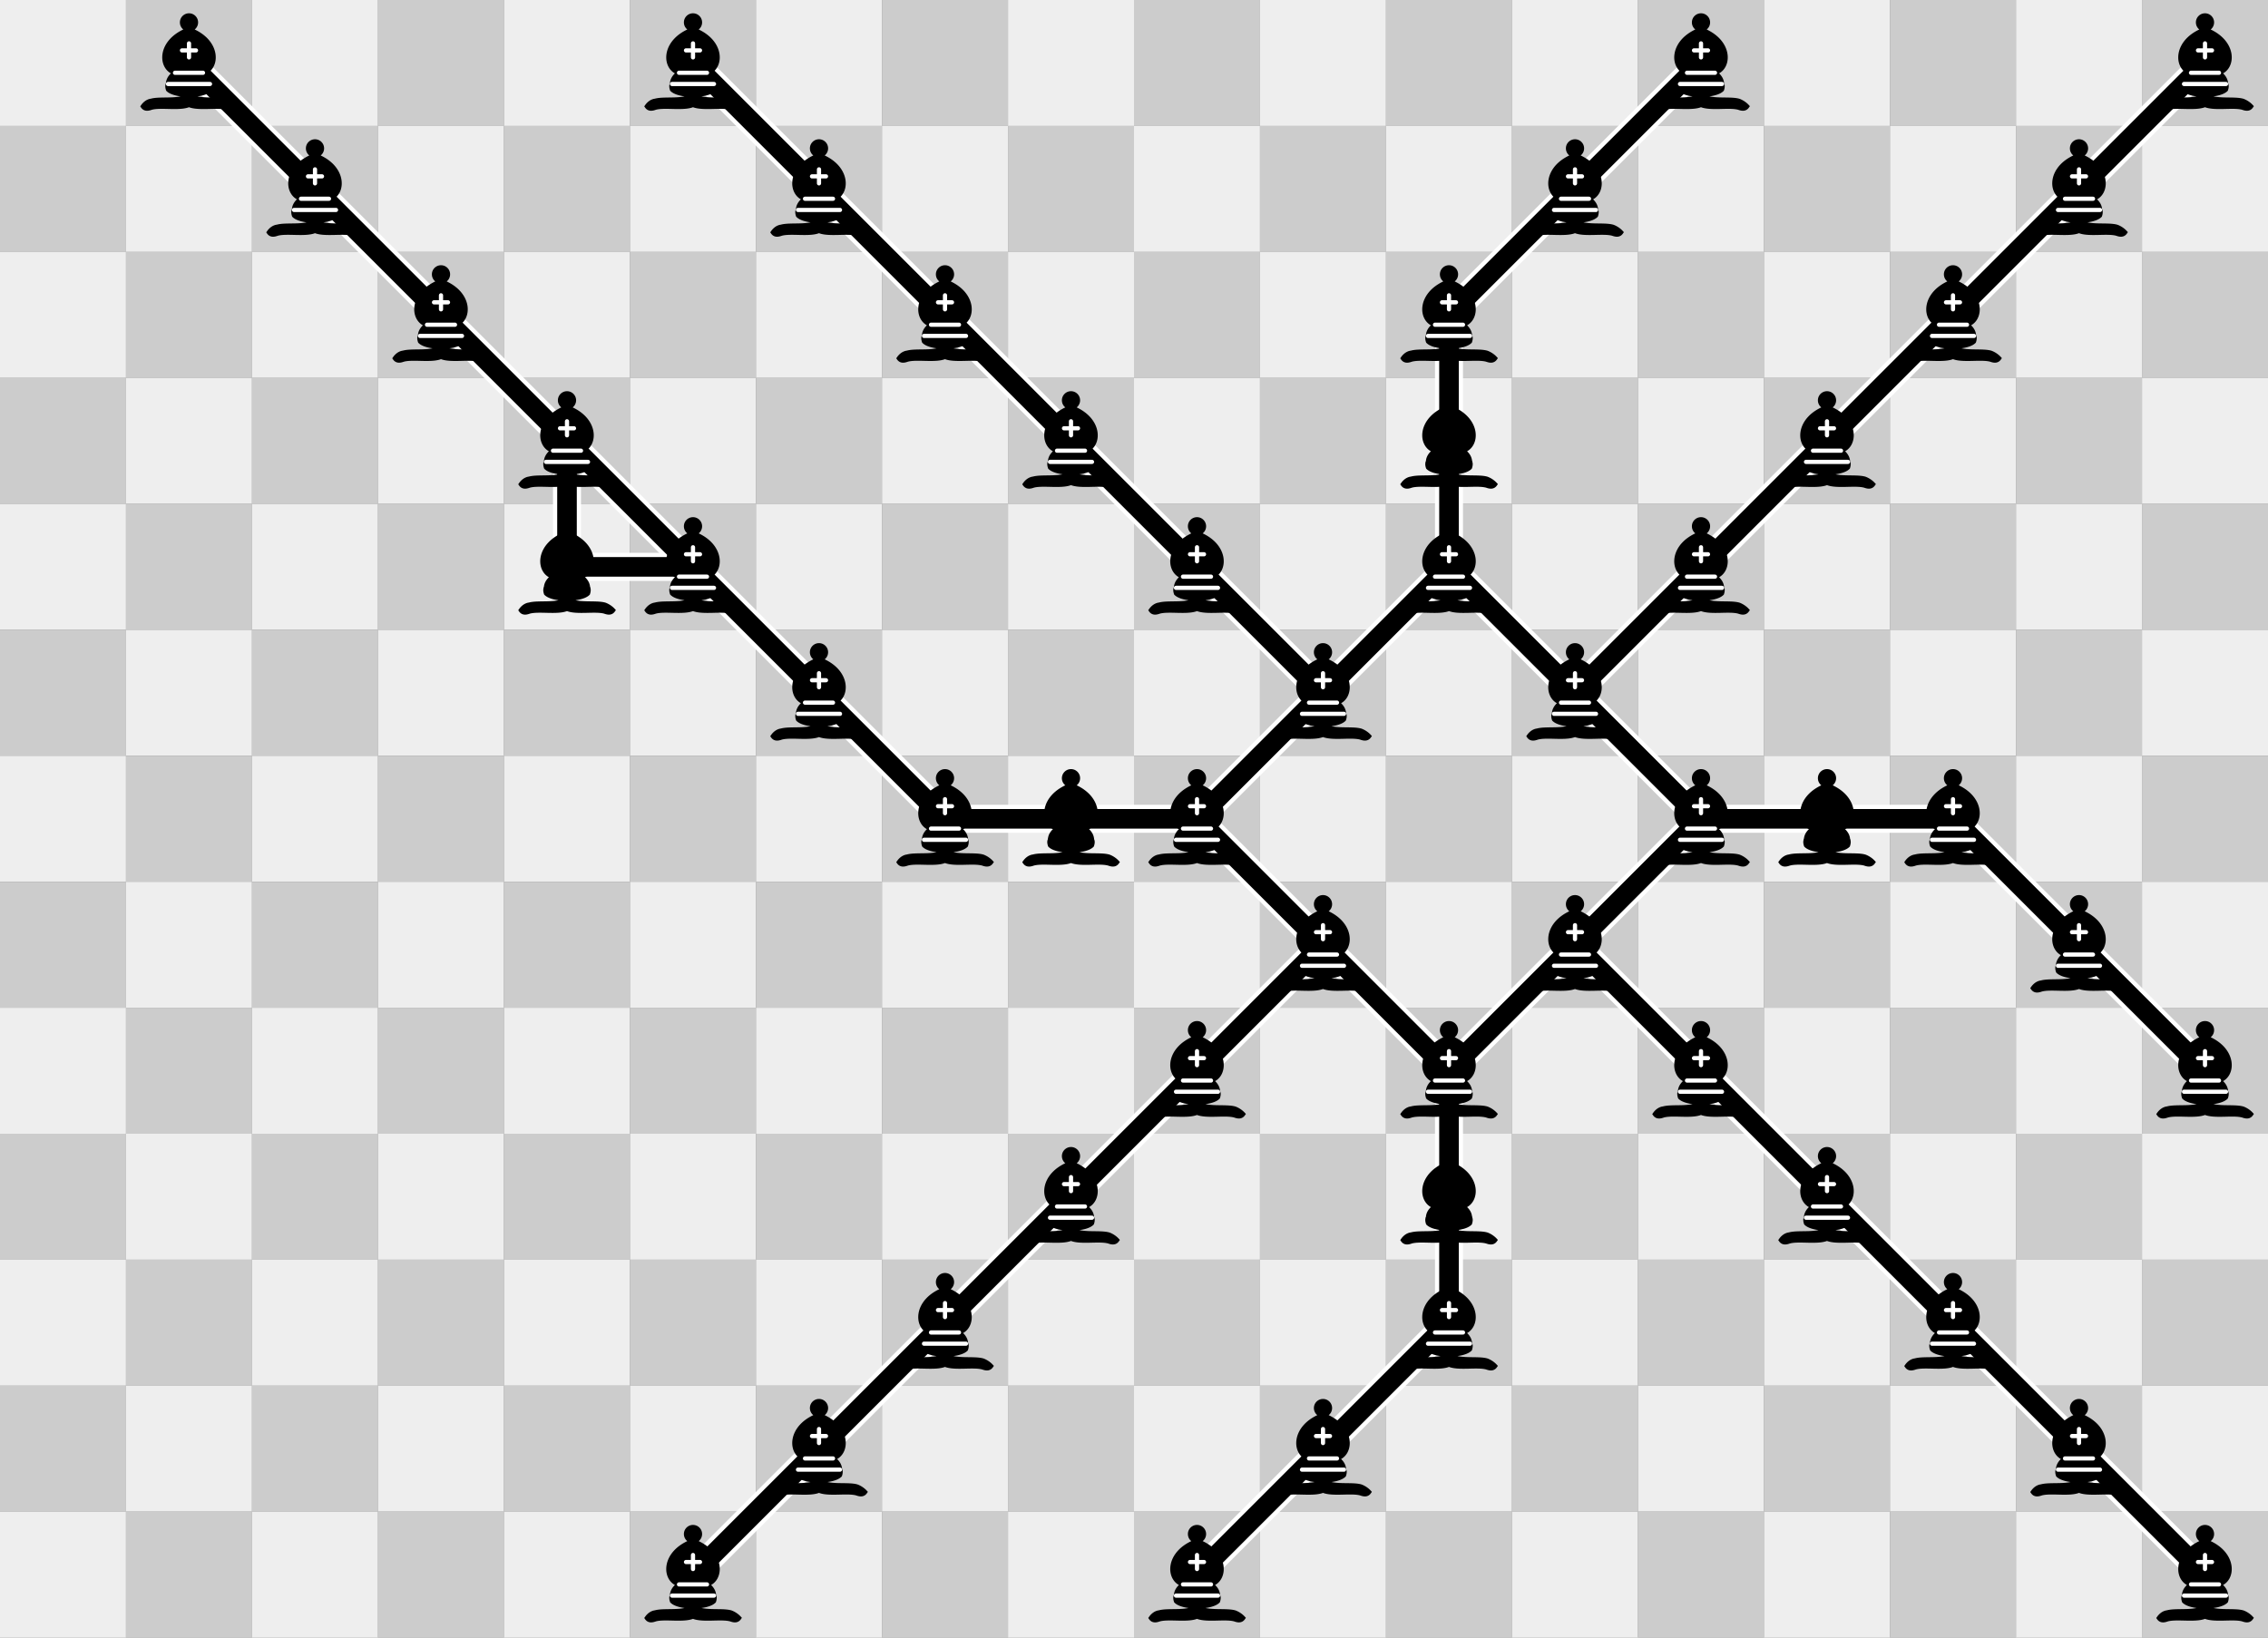 <?xml version="1.0" encoding="UTF-8" standalone="no"?>
<!DOCTYPE svg PUBLIC "-//W3C//DTD SVG 1.1//EN" "http://www.w3.org/Graphics/SVG/1.1/DTD/svg11.dtd">
<svg xmlns:xlink="http://www.w3.org/1999/xlink" version="1.1" viewBox="0 0 810 585" width="810" height="585" xmlns="http://www.w3.org/2000/svg">
  <rect x="0" y="0" width="810" height="585" fill="#808080" stroke="none"/>
  <symbol id="_20" width="45" height="45" overflow="visible">
    <rect width="45" height="45" fill="#eee"/>
  </symbol>
  <symbol id="B" width="45" height="45" overflow="visible">
    <rect width="45" height="45" fill="#ccc"/>
  </symbol>
  <symbol id="B_v1" width="45" height="45" overflow="visible">
    <line x1="22.5" y1="22.5" x2="67.5" y2="67.5" stroke="white" stroke-width="10" stroke-linecap="round"/>
  </symbol>
  <symbol id="B_v2" width="45" height="45" overflow="visible">
    <line x1="22.5" y1="22.5" x2="67.5" y2="67.5" stroke="hsl(286,65%,60%)" stroke-width="7" stroke-linecap="round"/>
  </symbol>
  <symbol id="B_v3" width="45" height="45" overflow="visible">
    <g fill-rule="evenodd" stroke-width="1.5" stroke-linecap="round" stroke-linejoin="miter" stroke-miterlimit="4">
      <path fill="#000" stroke="#000" stroke-linecap="butt" d="M 9,36 C 12.39,35.03 19.11,36.43 22.5,34 C 25.89,36.43 32.61,35.03 36,36 C 36,36 37.65,36.54 39,38 C 38.32,38.97 37.35,38.99 36,38.5 C 32.61,37.53 25.89,38.96 22.5,37.5 C 19.11,38.96 12.39,37.53 9,38.5 C 7.646,38.99 6.677,38.97 6,38 C 7.354,36.06 9,36 9,36 z M 15,32 C 17.5,34.5 27.5,34.5 30,32 C 30.5,30.5 30,30 30,30 C 30,27.5 27.5,26 27.5,26 C 33,24.5 33.5,14.5 22.5,10.5 C 11.5,14.5 12,24.5 17.5,26 C 17.5,26 15,27.5 15,30 C 15,30 14.5,30.5 15,32 z M 25 8 A 2.5 2.5 0 1 1  20,8 A 2.5 2.5 0 1 1  25 8 z"/>
      <path d="M 17.5,26 L 27.5,26 M 15,30 L 30,30 M 22.5,15.5 L 22.5,20.5 M 20,18 L 25,18" fill="none" stroke="#fff" stroke-linejoin="miter"/>
    </g>
  </symbol>
  <symbol id="B_v4" width="45" height="45" overflow="visible">
    <line x1="22.5" y1="22.5" x2="-22.5" y2="67.5" stroke="white" stroke-width="10" stroke-linecap="round"/>
  </symbol>
  <symbol id="B_v5" width="45" height="45" overflow="visible">
    <line x1="22.5" y1="22.5" x2="-22.5" y2="67.5" stroke="hsl(286,65%,60%)" stroke-width="7" stroke-linecap="round"/>
  </symbol>
  <symbol id="B_v6" width="45" height="45" overflow="visible">
    <line x1="22.5" y1="22.5" x2="22.5" y2="67.5" stroke="white" stroke-width="10" stroke-linecap="round"/>
  </symbol>
  <symbol id="B_v7" width="45" height="45" overflow="visible">
    <line x1="22.5" y1="22.5" x2="22.5" y2="67.5" stroke="hsl(286,65%,60%)" stroke-width="7" stroke-linecap="round"/>
  </symbol>
  <symbol id="B_v8" width="45" height="45" overflow="visible">
    <line x1="22.5" y1="22.5" x2="22.5" y2="67.5" stroke="white" stroke-width="10" stroke-linecap="round"/>
    <line x1="22.5" y1="22.5" x2="67.5" y2="67.5" stroke="white" stroke-width="10" stroke-linecap="round"/>
  </symbol>
  <symbol id="B_v9" width="45" height="45" overflow="visible">
    <line x1="22.5" y1="22.5" x2="22.5" y2="67.5" stroke="hsl(286,65%,60%)" stroke-width="7" stroke-linecap="round"/>
    <line x1="22.5" y1="22.5" x2="67.5" y2="67.5" stroke="hsl(286,65%,60%)" stroke-width="7" stroke-linecap="round"/>
  </symbol>
  <symbol id="b" width="45" height="45" overflow="visible">
    <g fill-rule="evenodd" stroke-width="1.5" stroke-linecap="round" stroke-linejoin="miter" stroke-miterlimit="4">
      <path fill="hsl(99,66%,40%)" stroke="#000" stroke-linecap="butt" d="M 9,36 C 12.39,35.03 19.11,36.43 22.5,34 C 25.89,36.43 32.61,35.03 36,36 C 36,36 37.65,36.54 39,38 C 38.32,38.97 37.35,38.99 36,38.5 C 32.61,37.53 25.89,38.96 22.5,37.5 C 19.11,38.96 12.39,37.53 9,38.5 C 7.646,38.99 6.677,38.97 6,38 C 7.354,36.06 9,36 9,36 z M 15,32 C 17.5,34.5 27.5,34.5 30,32 C 30.5,30.5 30,30 30,30 C 30,27.5 27.5,26 27.5,26 C 33,24.5 33.5,14.5 22.5,10.5 C 11.5,14.5 12,24.5 17.5,26 C 17.5,26 15,27.5 15,30 C 15,30 14.5,30.5 15,32 z M 25 8 A 2.5 2.5 0 1 1  20,8 A 2.5 2.5 0 1 1  25 8 z"/>
      <path d="M 17.5,26 L 27.5,26 M 15,30 L 30,30 M 22.5,15.5 L 22.5,20.5 M 20,18 L 25,18" fill="none" stroke="#000" stroke-linejoin="miter"/>
    </g>
  </symbol>
  <symbol id="b_v1" width="45" height="45" overflow="visible">
    <line x1="22.5" y1="22.5" x2="67.5" y2="22.5" stroke="white" stroke-width="10" stroke-linecap="round"/>
  </symbol>
  <symbol id="b_v2" width="45" height="45" overflow="visible">
    <line x1="22.5" y1="22.5" x2="67.5" y2="22.5" stroke="hsl(286,65%,60%)" stroke-width="7" stroke-linecap="round"/>
  </symbol>
  <symbol id="B_v10" width="45" height="45" overflow="visible">
    <line x1="22.5" y1="22.5" x2="-22.5" y2="67.5" stroke="white" stroke-width="10" stroke-linecap="round"/>
    <line x1="22.5" y1="22.5" x2="67.5" y2="67.5" stroke="white" stroke-width="10" stroke-linecap="round"/>
  </symbol>
  <symbol id="B_v11" width="45" height="45" overflow="visible">
    <line x1="22.5" y1="22.5" x2="-22.5" y2="67.5" stroke="hsl(286,65%,60%)" stroke-width="7" stroke-linecap="round"/>
    <line x1="22.5" y1="22.5" x2="67.5" y2="67.5" stroke="hsl(286,65%,60%)" stroke-width="7" stroke-linecap="round"/>
  </symbol>
  <symbol id="B_v12" width="45" height="45" overflow="visible">
    <line x1="22.5" y1="22.5" x2="-22.5" y2="67.5" stroke="white" stroke-width="10" stroke-linecap="round"/>
    <line x1="22.5" y1="22.5" x2="67.5" y2="22.5" stroke="white" stroke-width="10" stroke-linecap="round"/>
  </symbol>
  <symbol id="B_v13" width="45" height="45" overflow="visible">
    <line x1="22.5" y1="22.5" x2="-22.5" y2="67.5" stroke="hsl(286,65%,60%)" stroke-width="7" stroke-linecap="round"/>
    <line x1="22.5" y1="22.5" x2="67.5" y2="22.5" stroke="hsl(286,65%,60%)" stroke-width="7" stroke-linecap="round"/>
  </symbol>
  <use xlink:href="#_20" x="0" y="0"/>
  <use xlink:href="#B" x="45" y="0"/>
  <use xlink:href="#_20" x="90" y="0"/>
  <use xlink:href="#B" x="135" y="0"/>
  <use xlink:href="#_20" x="180" y="0"/>
  <use xlink:href="#B" x="225" y="0"/>
  <use xlink:href="#_20" x="270" y="0"/>
  <use xlink:href="#B" x="315" y="0"/>
  <use xlink:href="#_20" x="360" y="0"/>
  <use xlink:href="#B" x="405" y="0"/>
  <use xlink:href="#_20" x="450" y="0"/>
  <use xlink:href="#B" x="495" y="0"/>
  <use xlink:href="#_20" x="540" y="0"/>
  <use xlink:href="#B" x="585" y="0"/>
  <use xlink:href="#_20" x="630" y="0"/>
  <use xlink:href="#B" x="675" y="0"/>
  <use xlink:href="#_20" x="720" y="0"/>
  <use xlink:href="#B" x="765" y="0"/>
  <use xlink:href="#B" x="0" y="45"/>
  <use xlink:href="#_20" x="45" y="45"/>
  <use xlink:href="#B" x="90" y="45"/>
  <use xlink:href="#_20" x="135" y="45"/>
  <use xlink:href="#B" x="180" y="45"/>
  <use xlink:href="#_20" x="225" y="45"/>
  <use xlink:href="#B" x="270" y="45"/>
  <use xlink:href="#_20" x="315" y="45"/>
  <use xlink:href="#B" x="360" y="45"/>
  <use xlink:href="#_20" x="405" y="45"/>
  <use xlink:href="#B" x="450" y="45"/>
  <use xlink:href="#_20" x="495" y="45"/>
  <use xlink:href="#B" x="540" y="45"/>
  <use xlink:href="#_20" x="585" y="45"/>
  <use xlink:href="#B" x="630" y="45"/>
  <use xlink:href="#_20" x="675" y="45"/>
  <use xlink:href="#B" x="720" y="45"/>
  <use xlink:href="#_20" x="765" y="45"/>
  <use xlink:href="#_20" x="0" y="90"/>
  <use xlink:href="#B" x="45" y="90"/>
  <use xlink:href="#_20" x="90" y="90"/>
  <use xlink:href="#B" x="135" y="90"/>
  <use xlink:href="#_20" x="180" y="90"/>
  <use xlink:href="#B" x="225" y="90"/>
  <use xlink:href="#_20" x="270" y="90"/>
  <use xlink:href="#B" x="315" y="90"/>
  <use xlink:href="#_20" x="360" y="90"/>
  <use xlink:href="#B" x="405" y="90"/>
  <use xlink:href="#_20" x="450" y="90"/>
  <use xlink:href="#B" x="495" y="90"/>
  <use xlink:href="#_20" x="540" y="90"/>
  <use xlink:href="#B" x="585" y="90"/>
  <use xlink:href="#_20" x="630" y="90"/>
  <use xlink:href="#B" x="675" y="90"/>
  <use xlink:href="#_20" x="720" y="90"/>
  <use xlink:href="#B" x="765" y="90"/>
  <use xlink:href="#B" x="0" y="135"/>
  <use xlink:href="#_20" x="45" y="135"/>
  <use xlink:href="#B" x="90" y="135"/>
  <use xlink:href="#_20" x="135" y="135"/>
  <use xlink:href="#B" x="180" y="135"/>
  <use xlink:href="#_20" x="225" y="135"/>
  <use xlink:href="#B" x="270" y="135"/>
  <use xlink:href="#_20" x="315" y="135"/>
  <use xlink:href="#B" x="360" y="135"/>
  <use xlink:href="#_20" x="405" y="135"/>
  <use xlink:href="#B" x="450" y="135"/>
  <use xlink:href="#_20" x="495" y="135"/>
  <use xlink:href="#B" x="540" y="135"/>
  <use xlink:href="#_20" x="585" y="135"/>
  <use xlink:href="#B" x="630" y="135"/>
  <use xlink:href="#_20" x="675" y="135"/>
  <use xlink:href="#B" x="720" y="135"/>
  <use xlink:href="#_20" x="765" y="135"/>
  <use xlink:href="#_20" x="0" y="180"/>
  <use xlink:href="#B" x="45" y="180"/>
  <use xlink:href="#_20" x="90" y="180"/>
  <use xlink:href="#B" x="135" y="180"/>
  <use xlink:href="#_20" x="180" y="180"/>
  <use xlink:href="#B" x="225" y="180"/>
  <use xlink:href="#_20" x="270" y="180"/>
  <use xlink:href="#B" x="315" y="180"/>
  <use xlink:href="#_20" x="360" y="180"/>
  <use xlink:href="#B" x="405" y="180"/>
  <use xlink:href="#_20" x="450" y="180"/>
  <use xlink:href="#B" x="495" y="180"/>
  <use xlink:href="#_20" x="540" y="180"/>
  <use xlink:href="#B" x="585" y="180"/>
  <use xlink:href="#_20" x="630" y="180"/>
  <use xlink:href="#B" x="675" y="180"/>
  <use xlink:href="#_20" x="720" y="180"/>
  <use xlink:href="#B" x="765" y="180"/>
  <use xlink:href="#B" x="0" y="225"/>
  <use xlink:href="#_20" x="45" y="225"/>
  <use xlink:href="#B" x="90" y="225"/>
  <use xlink:href="#_20" x="135" y="225"/>
  <use xlink:href="#B" x="180" y="225"/>
  <use xlink:href="#_20" x="225" y="225"/>
  <use xlink:href="#B" x="270" y="225"/>
  <use xlink:href="#_20" x="315" y="225"/>
  <use xlink:href="#B" x="360" y="225"/>
  <use xlink:href="#_20" x="405" y="225"/>
  <use xlink:href="#B" x="450" y="225"/>
  <use xlink:href="#_20" x="495" y="225"/>
  <use xlink:href="#B" x="540" y="225"/>
  <use xlink:href="#_20" x="585" y="225"/>
  <use xlink:href="#B" x="630" y="225"/>
  <use xlink:href="#_20" x="675" y="225"/>
  <use xlink:href="#B" x="720" y="225"/>
  <use xlink:href="#_20" x="765" y="225"/>
  <use xlink:href="#_20" x="0" y="270"/>
  <use xlink:href="#B" x="45" y="270"/>
  <use xlink:href="#_20" x="90" y="270"/>
  <use xlink:href="#B" x="135" y="270"/>
  <use xlink:href="#_20" x="180" y="270"/>
  <use xlink:href="#B" x="225" y="270"/>
  <use xlink:href="#_20" x="270" y="270"/>
  <use xlink:href="#B" x="315" y="270"/>
  <use xlink:href="#_20" x="360" y="270"/>
  <use xlink:href="#B" x="405" y="270"/>
  <use xlink:href="#_20" x="450" y="270"/>
  <use xlink:href="#B" x="495" y="270"/>
  <use xlink:href="#_20" x="540" y="270"/>
  <use xlink:href="#B" x="585" y="270"/>
  <use xlink:href="#_20" x="630" y="270"/>
  <use xlink:href="#B" x="675" y="270"/>
  <use xlink:href="#_20" x="720" y="270"/>
  <use xlink:href="#B" x="765" y="270"/>
  <use xlink:href="#B" x="0" y="315"/>
  <use xlink:href="#_20" x="45" y="315"/>
  <use xlink:href="#B" x="90" y="315"/>
  <use xlink:href="#_20" x="135" y="315"/>
  <use xlink:href="#B" x="180" y="315"/>
  <use xlink:href="#_20" x="225" y="315"/>
  <use xlink:href="#B" x="270" y="315"/>
  <use xlink:href="#_20" x="315" y="315"/>
  <use xlink:href="#B" x="360" y="315"/>
  <use xlink:href="#_20" x="405" y="315"/>
  <use xlink:href="#B" x="450" y="315"/>
  <use xlink:href="#_20" x="495" y="315"/>
  <use xlink:href="#B" x="540" y="315"/>
  <use xlink:href="#_20" x="585" y="315"/>
  <use xlink:href="#B" x="630" y="315"/>
  <use xlink:href="#_20" x="675" y="315"/>
  <use xlink:href="#B" x="720" y="315"/>
  <use xlink:href="#_20" x="765" y="315"/>
  <use xlink:href="#_20" x="0" y="360"/>
  <use xlink:href="#B" x="45" y="360"/>
  <use xlink:href="#_20" x="90" y="360"/>
  <use xlink:href="#B" x="135" y="360"/>
  <use xlink:href="#_20" x="180" y="360"/>
  <use xlink:href="#B" x="225" y="360"/>
  <use xlink:href="#_20" x="270" y="360"/>
  <use xlink:href="#B" x="315" y="360"/>
  <use xlink:href="#_20" x="360" y="360"/>
  <use xlink:href="#B" x="405" y="360"/>
  <use xlink:href="#_20" x="450" y="360"/>
  <use xlink:href="#B" x="495" y="360"/>
  <use xlink:href="#_20" x="540" y="360"/>
  <use xlink:href="#B" x="585" y="360"/>
  <use xlink:href="#_20" x="630" y="360"/>
  <use xlink:href="#B" x="675" y="360"/>
  <use xlink:href="#_20" x="720" y="360"/>
  <use xlink:href="#B" x="765" y="360"/>
  <use xlink:href="#B" x="0" y="405"/>
  <use xlink:href="#_20" x="45" y="405"/>
  <use xlink:href="#B" x="90" y="405"/>
  <use xlink:href="#_20" x="135" y="405"/>
  <use xlink:href="#B" x="180" y="405"/>
  <use xlink:href="#_20" x="225" y="405"/>
  <use xlink:href="#B" x="270" y="405"/>
  <use xlink:href="#_20" x="315" y="405"/>
  <use xlink:href="#B" x="360" y="405"/>
  <use xlink:href="#_20" x="405" y="405"/>
  <use xlink:href="#B" x="450" y="405"/>
  <use xlink:href="#_20" x="495" y="405"/>
  <use xlink:href="#B" x="540" y="405"/>
  <use xlink:href="#_20" x="585" y="405"/>
  <use xlink:href="#B" x="630" y="405"/>
  <use xlink:href="#_20" x="675" y="405"/>
  <use xlink:href="#B" x="720" y="405"/>
  <use xlink:href="#_20" x="765" y="405"/>
  <use xlink:href="#_20" x="0" y="450"/>
  <use xlink:href="#B" x="45" y="450"/>
  <use xlink:href="#_20" x="90" y="450"/>
  <use xlink:href="#B" x="135" y="450"/>
  <use xlink:href="#_20" x="180" y="450"/>
  <use xlink:href="#B" x="225" y="450"/>
  <use xlink:href="#_20" x="270" y="450"/>
  <use xlink:href="#B" x="315" y="450"/>
  <use xlink:href="#_20" x="360" y="450"/>
  <use xlink:href="#B" x="405" y="450"/>
  <use xlink:href="#_20" x="450" y="450"/>
  <use xlink:href="#B" x="495" y="450"/>
  <use xlink:href="#_20" x="540" y="450"/>
  <use xlink:href="#B" x="585" y="450"/>
  <use xlink:href="#_20" x="630" y="450"/>
  <use xlink:href="#B" x="675" y="450"/>
  <use xlink:href="#_20" x="720" y="450"/>
  <use xlink:href="#B" x="765" y="450"/>
  <use xlink:href="#B" x="0" y="495"/>
  <use xlink:href="#_20" x="45" y="495"/>
  <use xlink:href="#B" x="90" y="495"/>
  <use xlink:href="#_20" x="135" y="495"/>
  <use xlink:href="#B" x="180" y="495"/>
  <use xlink:href="#_20" x="225" y="495"/>
  <use xlink:href="#B" x="270" y="495"/>
  <use xlink:href="#_20" x="315" y="495"/>
  <use xlink:href="#B" x="360" y="495"/>
  <use xlink:href="#_20" x="405" y="495"/>
  <use xlink:href="#B" x="450" y="495"/>
  <use xlink:href="#_20" x="495" y="495"/>
  <use xlink:href="#B" x="540" y="495"/>
  <use xlink:href="#_20" x="585" y="495"/>
  <use xlink:href="#B" x="630" y="495"/>
  <use xlink:href="#_20" x="675" y="495"/>
  <use xlink:href="#B" x="720" y="495"/>
  <use xlink:href="#_20" x="765" y="495"/>
  <use xlink:href="#_20" x="0" y="540"/>
  <use xlink:href="#B" x="45" y="540"/>
  <use xlink:href="#_20" x="90" y="540"/>
  <use xlink:href="#B" x="135" y="540"/>
  <use xlink:href="#_20" x="180" y="540"/>
  <use xlink:href="#B" x="225" y="540"/>
  <use xlink:href="#_20" x="270" y="540"/>
  <use xlink:href="#B" x="315" y="540"/>
  <use xlink:href="#_20" x="360" y="540"/>
  <use xlink:href="#B" x="405" y="540"/>
  <use xlink:href="#_20" x="450" y="540"/>
  <use xlink:href="#B" x="495" y="540"/>
  <use xlink:href="#_20" x="540" y="540"/>
  <use xlink:href="#B" x="585" y="540"/>
  <use xlink:href="#_20" x="630" y="540"/>
  <use xlink:href="#B" x="675" y="540"/>
  <use xlink:href="#_20" x="720" y="540"/>
  <use xlink:href="#B" x="765" y="540"/>
  <use xlink:href="#B_v1" x="45" y="0"/>
  <use xlink:href="#B_v1" x="225" y="0"/>
  <use xlink:href="#B_v4" x="585" y="0"/>
  <use xlink:href="#B_v4" x="765" y="0"/>
  <use xlink:href="#B_v1" x="90" y="45"/>
  <use xlink:href="#B_v1" x="270" y="45"/>
  <use xlink:href="#B_v4" x="540" y="45"/>
  <use xlink:href="#B_v4" x="720" y="45"/>
  <use xlink:href="#B_v1" x="135" y="90"/>
  <use xlink:href="#B_v1" x="315" y="90"/>
  <use xlink:href="#B_v6" x="495" y="90"/>
  <use xlink:href="#B_v4" x="675" y="90"/>
  <use xlink:href="#B_v8" x="180" y="135"/>
  <use xlink:href="#B_v1" x="360" y="135"/>
  <use xlink:href="#B_v6" x="495" y="135"/>
  <use xlink:href="#B_v4" x="630" y="135"/>
  <use xlink:href="#b_v1" x="180" y="180"/>
  <use xlink:href="#B_v1" x="225" y="180"/>
  <use xlink:href="#B_v1" x="405" y="180"/>
  <use xlink:href="#B_v10" x="495" y="180"/>
  <use xlink:href="#B_v4" x="585" y="180"/>
  <use xlink:href="#B_v1" x="270" y="225"/>
  <use xlink:href="#B_v4" x="450" y="225"/>
  <use xlink:href="#B_v1" x="540" y="225"/>
  <use xlink:href="#b_v1" x="315" y="270"/>
  <use xlink:href="#b_v1" x="360" y="270"/>
  <use xlink:href="#B_v1" x="405" y="270"/>
  <use xlink:href="#B_v12" x="585" y="270"/>
  <use xlink:href="#b_v1" x="630" y="270"/>
  <use xlink:href="#B_v1" x="675" y="270"/>
  <use xlink:href="#B_v10" x="450" y="315"/>
  <use xlink:href="#B_v10" x="540" y="315"/>
  <use xlink:href="#B_v1" x="720" y="315"/>
  <use xlink:href="#B_v4" x="405" y="360"/>
  <use xlink:href="#B_v6" x="495" y="360"/>
  <use xlink:href="#B_v1" x="585" y="360"/>
  <use xlink:href="#B_v4" x="360" y="405"/>
  <use xlink:href="#B_v6" x="495" y="405"/>
  <use xlink:href="#B_v1" x="630" y="405"/>
  <use xlink:href="#B_v4" x="315" y="450"/>
  <use xlink:href="#B_v4" x="495" y="450"/>
  <use xlink:href="#B_v1" x="675" y="450"/>
  <use xlink:href="#B_v4" x="270" y="495"/>
  <use xlink:href="#B_v4" x="450" y="495"/>
  <use xlink:href="#B_v1" x="720" y="495"/>
  <use xlink:href="#B_v2" x="45" y="0"/>
  <use xlink:href="#B_v2" x="225" y="0"/>
  <use xlink:href="#B_v5" x="585" y="0"/>
  <use xlink:href="#B_v5" x="765" y="0"/>
  <use xlink:href="#B_v2" x="90" y="45"/>
  <use xlink:href="#B_v2" x="270" y="45"/>
  <use xlink:href="#B_v5" x="540" y="45"/>
  <use xlink:href="#B_v5" x="720" y="45"/>
  <use xlink:href="#B_v2" x="135" y="90"/>
  <use xlink:href="#B_v2" x="315" y="90"/>
  <use xlink:href="#B_v7" x="495" y="90"/>
  <use xlink:href="#B_v5" x="675" y="90"/>
  <use xlink:href="#B_v9" x="180" y="135"/>
  <use xlink:href="#B_v2" x="360" y="135"/>
  <use xlink:href="#B_v7" x="495" y="135"/>
  <use xlink:href="#B_v5" x="630" y="135"/>
  <use xlink:href="#b_v2" x="180" y="180"/>
  <use xlink:href="#B_v2" x="225" y="180"/>
  <use xlink:href="#B_v2" x="405" y="180"/>
  <use xlink:href="#B_v11" x="495" y="180"/>
  <use xlink:href="#B_v5" x="585" y="180"/>
  <use xlink:href="#B_v2" x="270" y="225"/>
  <use xlink:href="#B_v5" x="450" y="225"/>
  <use xlink:href="#B_v2" x="540" y="225"/>
  <use xlink:href="#b_v2" x="315" y="270"/>
  <use xlink:href="#b_v2" x="360" y="270"/>
  <use xlink:href="#B_v2" x="405" y="270"/>
  <use xlink:href="#B_v13" x="585" y="270"/>
  <use xlink:href="#b_v2" x="630" y="270"/>
  <use xlink:href="#B_v2" x="675" y="270"/>
  <use xlink:href="#B_v11" x="450" y="315"/>
  <use xlink:href="#B_v11" x="540" y="315"/>
  <use xlink:href="#B_v2" x="720" y="315"/>
  <use xlink:href="#B_v5" x="405" y="360"/>
  <use xlink:href="#B_v7" x="495" y="360"/>
  <use xlink:href="#B_v2" x="585" y="360"/>
  <use xlink:href="#B_v5" x="360" y="405"/>
  <use xlink:href="#B_v7" x="495" y="405"/>
  <use xlink:href="#B_v2" x="630" y="405"/>
  <use xlink:href="#B_v5" x="315" y="450"/>
  <use xlink:href="#B_v5" x="495" y="450"/>
  <use xlink:href="#B_v2" x="675" y="450"/>
  <use xlink:href="#B_v5" x="270" y="495"/>
  <use xlink:href="#B_v5" x="450" y="495"/>
  <use xlink:href="#B_v2" x="720" y="495"/>
  <use xlink:href="#B_v3" x="45" y="0"/>
  <use xlink:href="#B_v3" x="225" y="0"/>
  <use xlink:href="#B_v3" x="585" y="0"/>
  <use xlink:href="#B_v3" x="765" y="0"/>
  <use xlink:href="#B_v3" x="90" y="45"/>
  <use xlink:href="#B_v3" x="270" y="45"/>
  <use xlink:href="#B_v3" x="540" y="45"/>
  <use xlink:href="#B_v3" x="720" y="45"/>
  <use xlink:href="#B_v3" x="135" y="90"/>
  <use xlink:href="#B_v3" x="315" y="90"/>
  <use xlink:href="#B_v3" x="495" y="90"/>
  <use xlink:href="#B_v3" x="675" y="90"/>
  <use xlink:href="#B_v3" x="180" y="135"/>
  <use xlink:href="#B_v3" x="360" y="135"/>
  <use xlink:href="#b" x="495" y="135"/>
  <use xlink:href="#B_v3" x="630" y="135"/>
  <use xlink:href="#b" x="180" y="180"/>
  <use xlink:href="#B_v3" x="225" y="180"/>
  <use xlink:href="#B_v3" x="405" y="180"/>
  <use xlink:href="#B_v3" x="495" y="180"/>
  <use xlink:href="#B_v3" x="585" y="180"/>
  <use xlink:href="#B_v3" x="270" y="225"/>
  <use xlink:href="#B_v3" x="450" y="225"/>
  <use xlink:href="#B_v3" x="540" y="225"/>
  <use xlink:href="#B_v3" x="315" y="270"/>
  <use xlink:href="#b" x="360" y="270"/>
  <use xlink:href="#B_v3" x="405" y="270"/>
  <use xlink:href="#B_v3" x="585" y="270"/>
  <use xlink:href="#b" x="630" y="270"/>
  <use xlink:href="#B_v3" x="675" y="270"/>
  <use xlink:href="#B_v3" x="450" y="315"/>
  <use xlink:href="#B_v3" x="540" y="315"/>
  <use xlink:href="#B_v3" x="720" y="315"/>
  <use xlink:href="#B_v3" x="405" y="360"/>
  <use xlink:href="#B_v3" x="495" y="360"/>
  <use xlink:href="#B_v3" x="585" y="360"/>
  <use xlink:href="#B_v3" x="765" y="360"/>
  <use xlink:href="#B_v3" x="360" y="405"/>
  <use xlink:href="#b" x="495" y="405"/>
  <use xlink:href="#B_v3" x="630" y="405"/>
  <use xlink:href="#B_v3" x="315" y="450"/>
  <use xlink:href="#B_v3" x="495" y="450"/>
  <use xlink:href="#B_v3" x="675" y="450"/>
  <use xlink:href="#B_v3" x="270" y="495"/>
  <use xlink:href="#B_v3" x="450" y="495"/>
  <use xlink:href="#B_v3" x="720" y="495"/>
  <use xlink:href="#B_v3" x="225" y="540"/>
  <use xlink:href="#B_v3" x="405" y="540"/>
  <use xlink:href="#B_v3" x="765" y="540"/>
</svg>